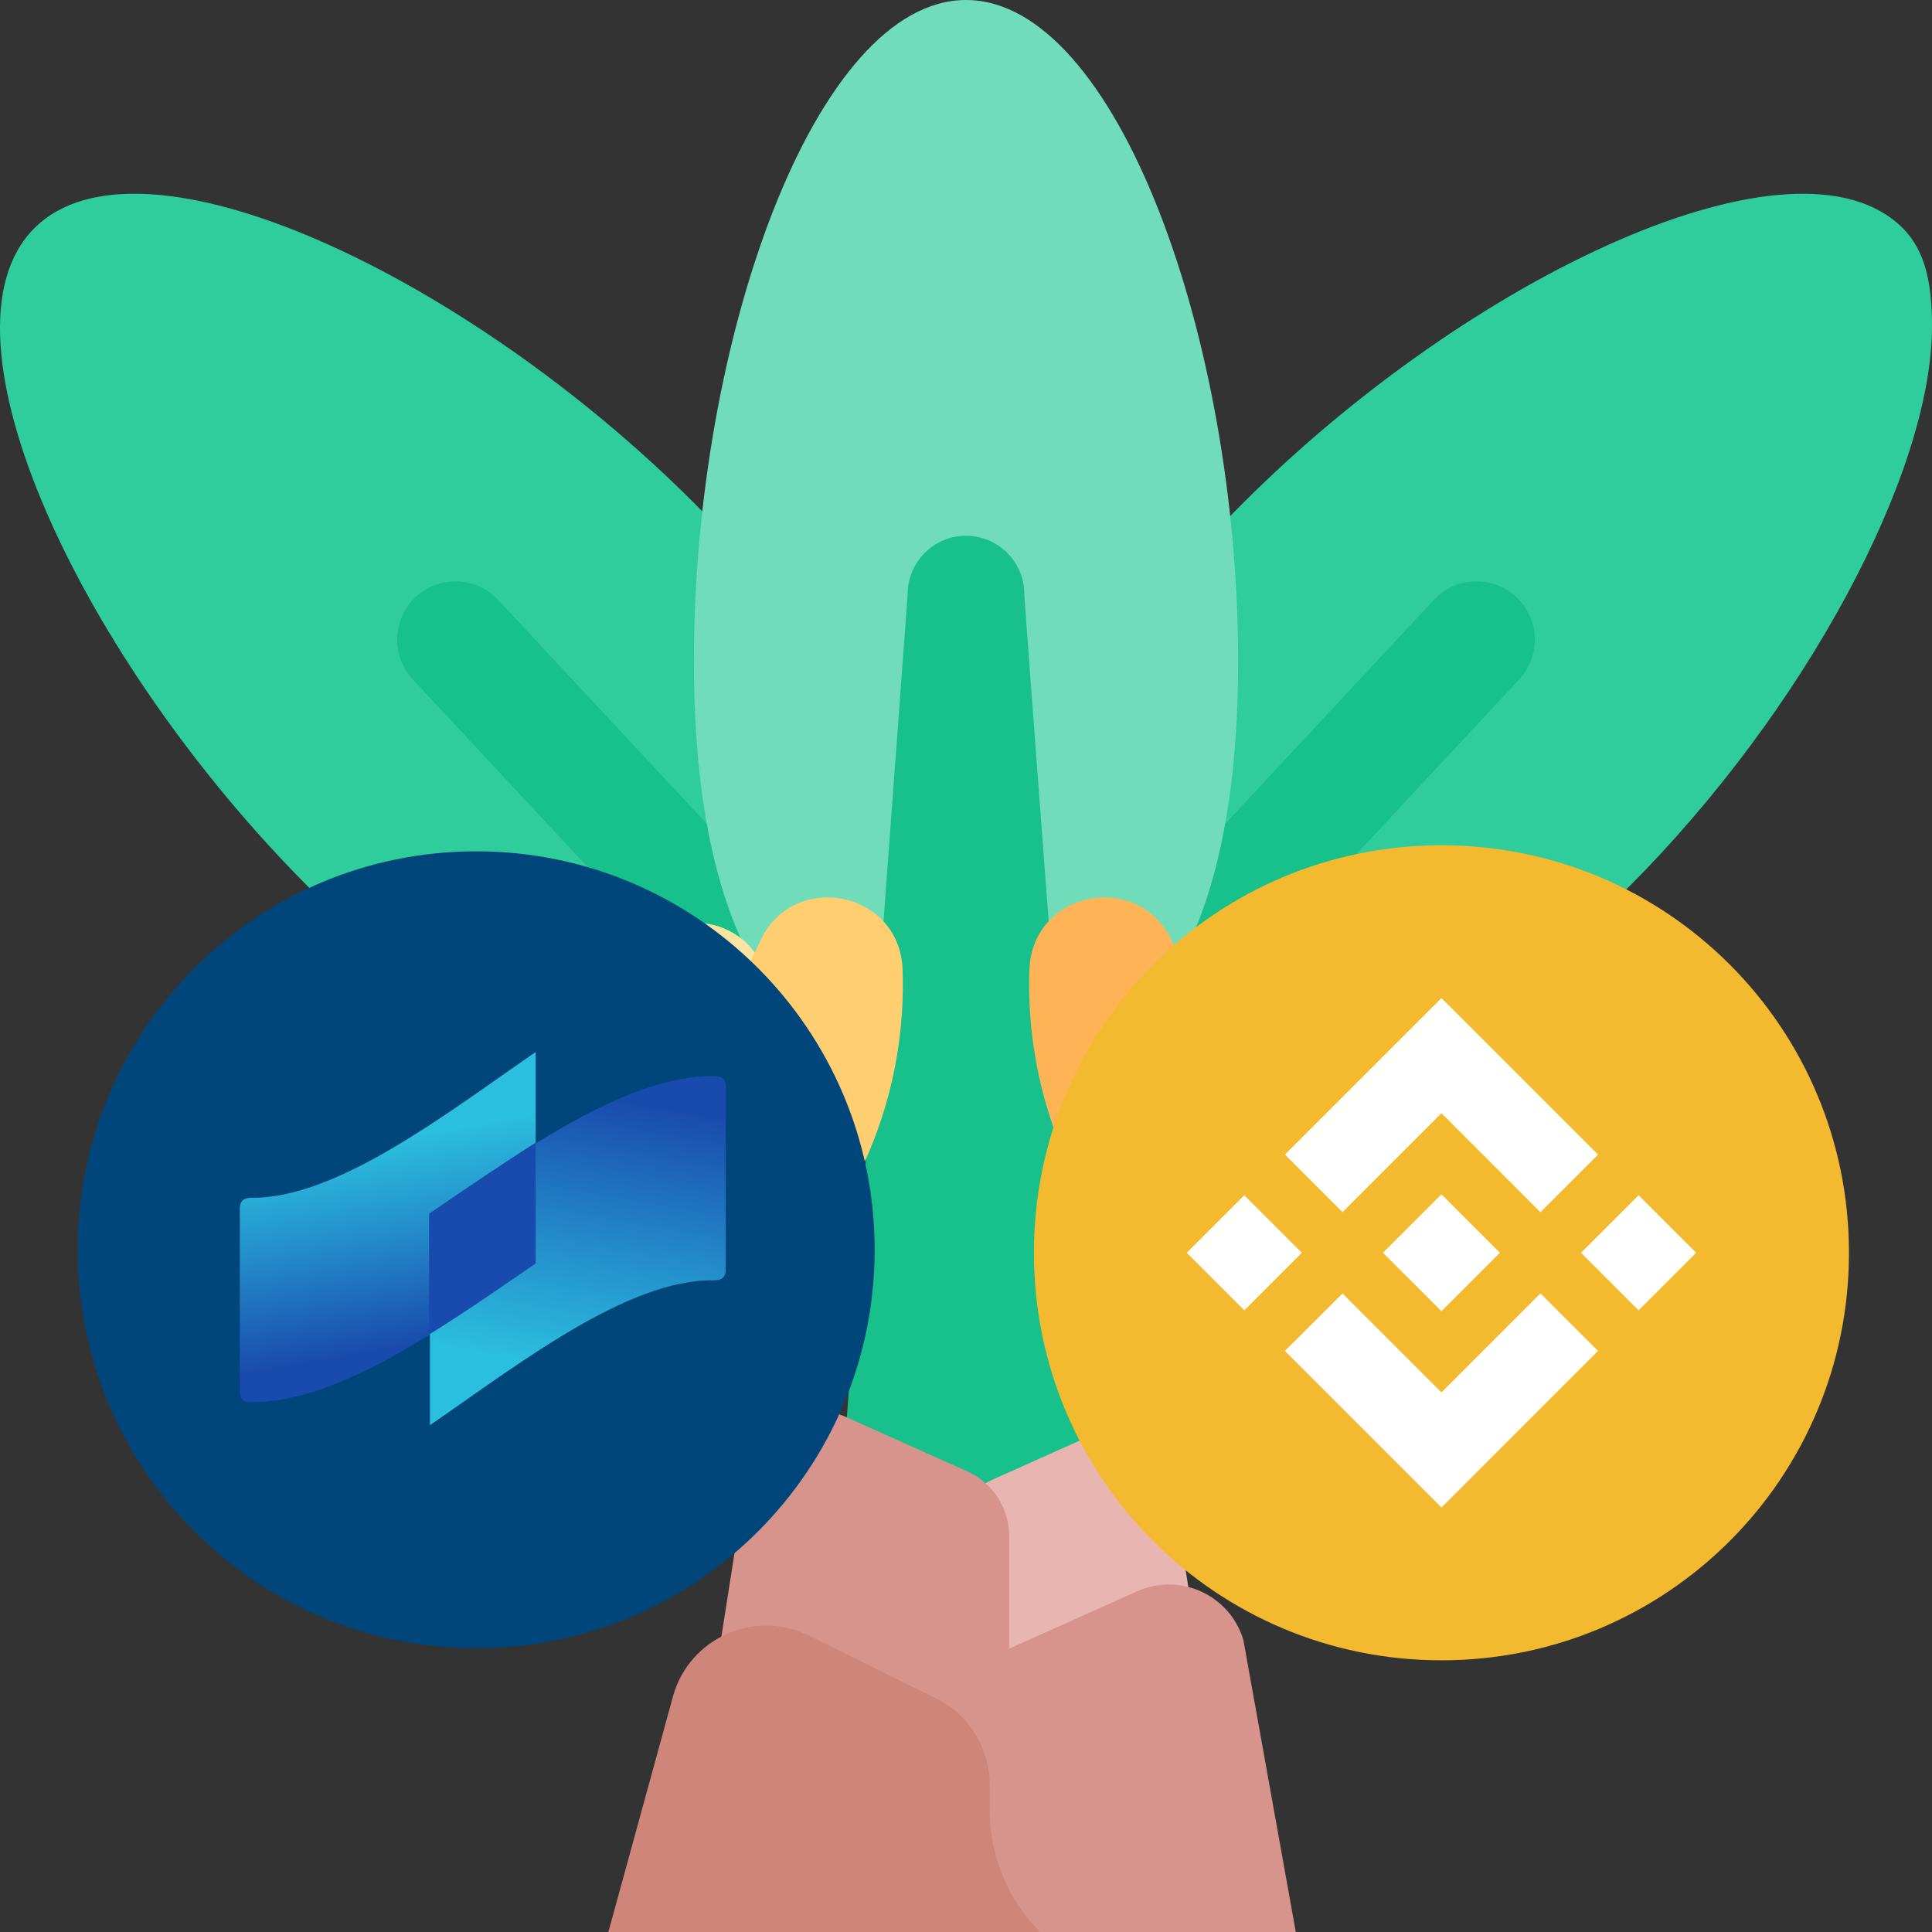<svg version="1.2" baseProfile="tiny-ps" xmlns="http://www.w3.org/2000/svg" viewBox="0 0 497 497" width="497" height="497">
	<rect x="0" y="0" width="497" height="497" fill="#333333" stroke="none"/>
	<title>coti-bnb</title>
	<defs>
		<linearGradient id="grd1" gradientUnits="userSpaceOnUse"  x1="106.706" y1="353.98" x2="93.384" y2="278.479">
			<stop offset="0.1" stop-color="#194aad"  />
			<stop offset="0.5" stop-color="#248fcb"  />
			<stop offset="0.8" stop-color="#2bbfdf"  />
		</linearGradient>
		<linearGradient id="grd2" gradientUnits="userSpaceOnUse"  x1="157.095" y1="271.842" x2="139.478" y2="371.741">
			<stop offset="0.1" stop-color="#194aad"  />
			<stop offset="0.5" stop-color="#248fcb"  />
			<stop offset="0.8" stop-color="#2bbfdf"  />
		</linearGradient>
	</defs>
	<style>
		tspan { white-space:pre }
		.shp0 { fill: #ffb357 } 
		.shp1 { fill: #ffce71 } 
		.shp2 { fill: #30cd9c } 
		.shp3 { fill: #18c08b } 
		.shp4 { fill: #70dcba } 
		.shp5 { fill: #e8b5b1 } 
		.shp6 { fill: #d6948c } 
		.shp7 { fill: #ce857a } 
		.shp8 { fill: #fce3a0 } 
		.shp9 { fill: #00467a } 
		.shp10 { fill: url(#grd1) } 
		.shp11 { fill: url(#grd2) } 
		.shp12 { fill: #194aad } 
		.shp13 { fill: #f3ba2f } 
		.shp14 { fill: #ffffff } 
	</style>
	<g id="g977">
		<g id="g965">
			<path id="path935" class="shp0" d="M130.04 232.67C113.05 240.59 95.32 244.98 77.68 246.15C59.39 247.36 55.29 272.26 72.29 279.13C96.7 288.99 124.99 289.09 150.74 277.08L130.04 232.67Z" />
			<path id="path937" class="shp1" d="M419.32 246.15C401.68 244.98 383.95 240.59 366.96 232.67L346.26 277.08C372.01 289.09 400.3 288.99 424.71 279.13C441.71 272.26 437.61 247.36 419.32 246.15Z" />
			<path id="path939" class="shp2" d="M178.56 129.4C237.13 187.97 234.18 229.34 206.84 256.68C179.5 284.01 138.14 286.97 79.56 228.39C20.98 169.81 -18.49 86.02 8.85 58.69C36.19 31.35 119.98 70.82 178.56 129.4Z" />
			<path id="path941" class="shp2" d="M319.78 129.4C261.2 187.97 264.16 229.34 291.49 256.68C318.83 284.01 360.19 286.97 418.77 228.39C464.52 182.65 497 121.53 497 83.92C497 73.42 495.47 64.67 489.48 58.69C462.15 31.35 378.36 70.82 319.78 129.4Z" />
			<g id="g947">
				<path id="path943" class="shp3" d="M389.92 153.46C383.79 147.88 374.31 148.33 368.73 154.46L291.73 237.09L312.96 258.33L390.92 174.65C396.49 168.52 396.05 159.03 389.92 153.46Z" />
				<path id="path945" class="shp3" d="M107.08 153.46C100.95 159.03 100.51 168.52 106.08 174.65L184.04 258.33L205.27 237.09L128.27 154.46C122.69 148.33 113.21 147.88 107.08 153.46Z" />
			</g>
			<path id="path949" class="shp4" d="M318.5 170C318.5 252.84 287.16 280 248.5 280C209.84 280 178.5 252.84 178.5 170C178.5 87.16 209.84 0 248.5 0C287.16 0 318.5 87.16 318.5 170Z" />
			<path id="path951" class="shp3" d="M263.5 152.83C263.5 144.54 256.78 137.83 248.5 137.83C240.22 137.83 233.5 144.54 233.5 152.83L213.5 423.38L283.5 423.38C283.5 417.19 263.5 155.27 263.5 152.83Z" />
			<g id="g963">
				<g id="g957">
					<path id="path953" class="shp5" d="M255.18 380.7L280.76 369.24C288.98 365.56 298.56 369.95 301.14 378.58L311.18 444.16L246.37 444.16L246.37 394.31C246.37 388.43 249.82 383.11 255.18 380.7Z" />
					<path id="path955" class="shp6" d="M248.83 378.5L217.56 364.49C207.2 359.85 194.21 365.61 192.27 378.38L180.37 454.16L259.6 454.16L259.6 395.13C259.6 387.95 255.38 381.44 248.83 378.5Z" />
				</g>
				<path id="path959" class="shp6" d="M258.2 424.74L292.52 409.36C303.55 404.42 316.41 410.31 319.86 421.89L333.34 497L246.37 497L246.37 442.99C246.37 435.11 251 427.96 258.2 424.74Z" />
				<path id="path961" class="shp7" d="M254.6 465.73L254.6 459.16C254.6 449.36 248.84 440.47 239.9 436.47L207.23 420.35C193.52 414.21 177.54 421.53 173.25 435.93L156.5 497L267.55 497C259.26 488.71 254.6 477.46 254.6 465.73Z" />
			</g>
		</g>
		<g id="g971">
			<path id="path967" class="shp8" d="M196.42 260.4C202.15 242.88 179.93 229.56 167.18 242.87C154.71 255.87 139.67 266.83 122.36 274.9C105.05 282.97 86.99 287.45 69.02 288.64C50.63 289.86 46.55 315.44 63.65 322.31C88.5 332.3 117.27 332.38 143.47 320.16C169.67 307.95 188.1 285.86 196.42 260.4Z" />
			<path id="path969" class="shp8" d="M300.58 260.4C294.85 242.88 317.07 229.56 329.82 242.87C342.29 255.87 357.33 266.83 374.64 274.9C391.95 282.97 410.01 287.45 427.98 288.64C446.37 289.86 450.45 315.44 433.35 322.31C408.5 332.3 379.73 332.38 353.53 320.16C327.33 307.95 308.9 285.86 300.58 260.4Z" />
		</g>
		<path id="path973" class="shp1" d="M232.19 249.45C231.48 228.91 203.65 223.66 195.37 242.46C187.37 260.6 175.94 277.6 161.07 292.47C150.3 303.24 138.4 312.21 125.76 319.38C117.13 324.27 112.49 334.04 114.37 343.78C116.76 356.11 128.6 364.16 140.96 362C162.56 358.24 183.25 348.01 199.93 331.33C222.46 308.8 233.21 278.96 232.19 249.45Z" />
		<path id="path975" class="shp0" d="M264.81 249.45C265.52 228.91 293.35 223.66 301.63 242.46C309.63 260.6 321.06 277.6 335.93 292.47C346.7 303.24 358.6 312.21 371.24 319.38C379.87 324.27 384.51 334.04 382.63 343.78C380.24 356.11 368.4 364.16 356.04 362C334.44 358.24 313.75 348.01 297.07 331.33C274.54 308.8 263.79 278.96 264.81 249.45Z" />
	</g>
	<g id="coti">
		<g id="Layer">
			<g id="Layer">
				<g id="Layer">
					<g id="Layer">
						<path id="SVGID_9_" class="shp9" d="M122.5 219C179.11 219 225 264.89 225 321.5C225 378.11 179.11 424 122.5 424C65.89 424 20 378.11 20 321.5C20 264.89 65.89 219 122.5 219L122.5 219Z" />
					</g>
				</g>
			</g>
		</g>
		<path id="Layer" class="shp10" d="M64.67 308.12C62.61 308.12 61.7 309.04 61.7 310.86C61.7 310.86 61.7 352 61.7 357.94C61.7 359.99 62.61 360.68 64.67 360.68C87.29 360.91 114.94 340.8 137.79 325.03L137.79 270.64C115.17 286.18 86.84 308.35 64.67 308.12Z" />
		<path id="Layer" class="shp11" d="M183.72 329.37C185.78 329.37 186.69 328.46 186.69 326.63C186.69 326.63 186.69 285.5 186.69 279.56C186.69 277.5 185.78 276.82 183.72 276.82C160.87 276.59 133.45 296.69 110.6 312.46L110.6 366.62C133.22 351.08 161.56 328.92 183.72 329.37Z" />
		<path id="Layer" class="shp12" d="M137.79 325.03L137.79 293.95C128.42 299.89 119.06 306.29 110.37 312.23L110.37 343.31C119.97 337.37 129.11 330.97 137.79 325.03Z" />
	</g>
	<g id="g1744">
		<path id="circle1740" class="shp13" d="M370.81 427.11C312.83 427.11 265.97 380.25 265.97 322.27C265.97 264.3 312.83 217.44 370.81 217.44C428.78 217.44 475.64 264.3 475.64 322.27C475.64 380.25 428.78 427.11 370.81 427.11Z" />
		<path id="path1742" fill-rule="evenodd" class="shp14" d="M330.55 297.01L370.81 256.75L411.08 297.02L396.27 311.83L370.81 286.37L345.36 311.82L330.55 297.01ZM305.29 322.27L320.09 307.47L334.9 322.27L320.09 337.08L305.29 322.27ZM345.36 332.73L370.81 358.18L396.27 332.72L411.08 347.52L370.81 387.8L330.53 347.52L345.36 332.73ZM406.71 322.27L421.52 307.47L436.33 322.27L421.52 337.08L406.71 322.27ZM385.83 322.26L385.84 322.26L385.84 322.27L370.81 337.3L355.8 322.3L355.77 322.27L355.8 322.25L358.42 319.62L359.7 318.34L370.81 307.24L385.83 322.26Z" />
	</g>
</svg>